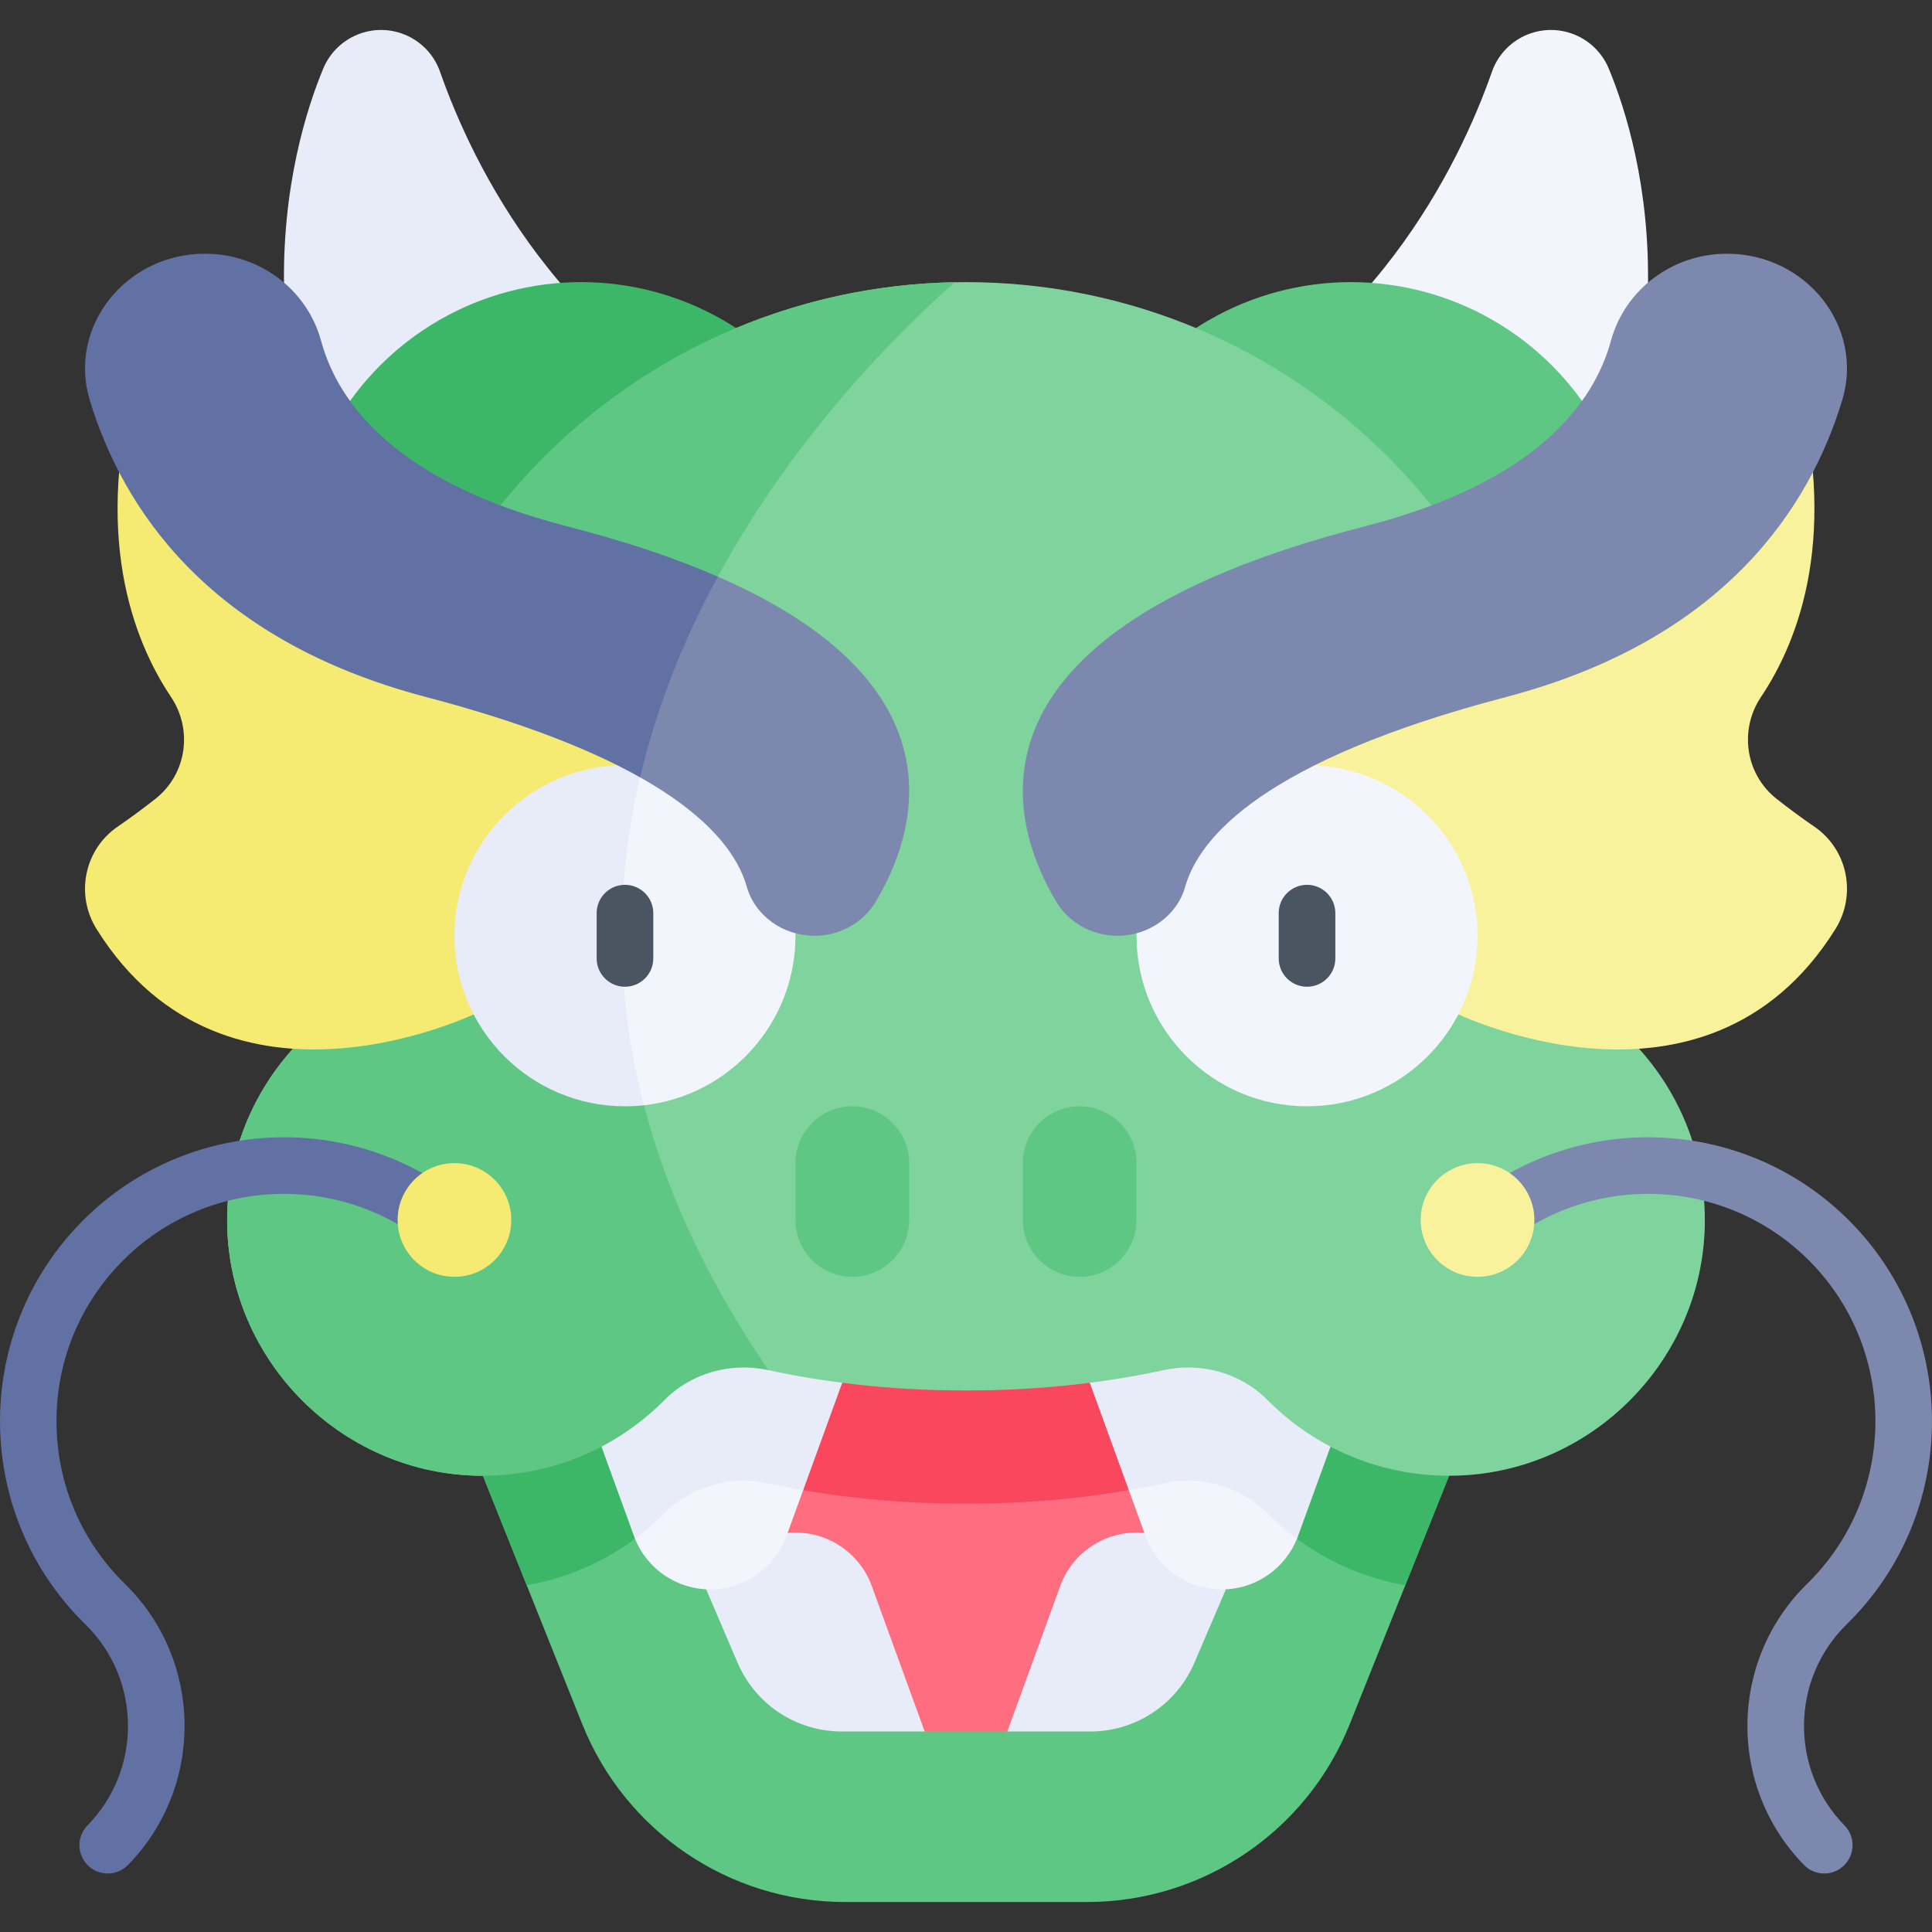 <svg id="Capa_1" enable-background="new 0 0 512 512" height="512" viewBox="0 0 512 512" width="512" xmlns="http://www.w3.org/2000/svg"><rect x="0" y="0" width="512" height="512" fill="#333333" stroke="none"/><g><path d="m109.092 177.714c-50.117-76.252-32.187-138.431-23.439-159.524 1.982-4.778 6.067-8.358 11.066-9.686 8.359-2.221 17.034 2.344 19.895 10.506 8.584 24.491 31.968 73.352 86.882 96.656z" fill="#e8ecf9"/><circle cx="154.013" cy="150.077" fill="#3cb767" r="75.313"/><path d="m402.908 177.714c50.117-76.252 32.187-138.431 23.438-159.524-1.982-4.778-6.067-8.358-11.066-9.686-8.359-2.221-17.034 2.344-19.895 10.506-8.584 24.491-31.968 73.352-86.882 96.656z" fill="#f3f5fc"/><circle cx="357.987" cy="150.077" fill="#5ec783" r="75.313"/><path d="m399.096 353.428-26.677 66.677-14.714 36.789c-11.393 28.487-38.98 47.162-69.647 47.162h-64.116c-30.668 0-58.255-18.675-69.647-47.162l-14.714-36.789-26.677-66.677z" fill="#5ec783"/><path d="m399.096 353.428-26.677 66.677c-14.164-2.451-26.817-9.292-36.519-19.075-7.172-7.242-17.644-10.082-27.587-7.912-13.424 2.921-31.028 5.381-52.313 5.381s-38.89-2.461-52.313-5.381c-9.942-2.17-20.415.67-27.587 7.912-9.703 9.783-22.356 16.624-36.519 19.075l-26.677-66.677z" fill="#3cb767"/><path d="m353.904 353.428-19.714 46.022-9.313 21.735-57.924 37.679h-21.906l-57.904-37.679-9.323-21.746-19.724-46.011z" fill="#ff6e80"/><path d="m353.904 353.428-19.714 46.022c-7.062-6.072-16.694-8.332-25.876-6.332-13.424 2.921-31.028 5.381-52.313 5.381s-38.89-2.461-52.313-5.381c-9.172-2-18.805.26-25.866 6.321l-19.725-46.012h195.807z" fill="#f9475e"/><path d="m245.047 458.864h-21.975c-12.003 0-22.856-7.152-27.587-18.185l-8.523-19.923 3.642-.451c1.54-4.251 4.341-7.792 7.872-10.263 3.531-2.481 7.812-3.891 12.333-3.891 9.042 0 17.124 5.652 20.215 14.154z" fill="#e8ecf9"/><path d="m324.873 421.184-8.358 19.495c-4.731 11.033-15.584 18.185-27.587 18.185h-21.975l14.024-38.56c1.55-4.251 4.341-7.792 7.872-10.263 3.541-2.481 7.822-3.891 12.343-3.891 9.042 0 17.114 5.652 20.205 14.154z" fill="#e8ecf9"/><path d="m233.404 338.364-10.213 28.087-10.343 13.333v15.124l-4.421 12.143c-1.54 4.251-4.341 7.792-7.872 10.272-3.531 2.481-7.812 3.891-12.333 3.891-8.792 0-16.654-5.331-19.935-13.423l.66-19.575-9.552-4.851-16.364-45.002h90.373z" fill="#f3f5fc"/><path d="m143.032 338.364h90.373l-20.555 56.544c-3.241-.57-6.301-1.17-9.162-1.79-9.942-2.17-20.415.67-27.587 7.912-2.431 2.451-5.041 4.712-7.812 6.762-.09-.24-.19-.49-.28-.74z" fill="#e8ecf9"/><path d="m368.968 338.364-16.364 45.002-8.892 10.302v14.124c-1.6 3.921-4.261 7.202-7.592 9.532-3.541 2.481-7.822 3.891-12.343 3.891-9.042 0-17.114-5.661-20.205-14.163l-4.421-12.143 2.04-13.503-12.383-14.954-10.213-28.087h90.373z" fill="#f3f5fc"/><path d="m368.968 338.364-24.976 68.688c-.09.25-.19.5-.28.74-2.771-2.05-5.381-4.311-7.812-6.762-7.172-7.242-17.644-10.082-27.587-7.912-2.861.62-5.922 1.22-9.162 1.79l-20.555-56.544z" fill="#e8ecf9"/><path d="m451.799 324.371c-.55 36.009-29.727 65.626-65.716 66.687-19.645.58-37.459-7.202-50.183-20.035-7.172-7.242-17.644-10.082-27.587-7.912-13.424 2.921-31.028 5.381-52.313 5.381s-38.89-2.461-52.313-5.381c0 0-.01 0-.03-.01l-10.162-7.572-65.526 35.559c-.68 0-1.36-.01-2.051-.03-35.989-1.06-65.166-30.678-65.716-66.687-.41-27.057 15.024-50.553 37.639-61.796v-29.647c0-37.46 13.023-71.878 34.789-98.975l.01-.01 62.446-47.012c17.884-7.472 37.439-11.753 57.945-12.133.99-.02 1.98-.03 2.971-.03 43.671 0 83.221 17.705 111.838 46.322 28.617 28.627 46.322 68.157 46.322 111.838v29.647c22.613 11.243 38.047 34.739 37.637 61.796z" fill="#7fd49d"/><path d="m203.657 363.1c-9.932-2.15-20.395.691-27.557 7.922-12.723 12.833-30.538 20.616-50.183 20.035-35.989-1.06-65.166-30.678-65.716-66.687-.41-27.057 15.024-50.553 37.639-61.796v-29.647c0-86.362 69.208-156.55 155.189-158.13-34.018 29.968-147.057 145.767-49.372 288.303z" fill="#5ec783"/><path d="m28.555 496.496c-1.892 0-3.785-.711-5.244-2.139-2.962-2.897-3.014-7.646-.117-10.608 14.53-14.855 14.266-38.763-.588-53.294-29.675-29.027-30.202-76.785-1.174-106.46 29.027-29.675 76.785-30.201 106.46-1.174 2.962 2.897 3.014 7.646.117 10.608-2.896 2.962-7.646 3.015-10.608.117-23.761-23.242-62.001-22.819-85.244.94-11.259 11.511-17.362 26.717-17.184 42.817.177 16.1 6.614 31.168 18.124 42.427 20.769 20.316 21.138 53.741.822 74.51-1.469 1.502-3.416 2.256-5.364 2.256z" fill="#6171a3"/><path d="m127.157 268.075s-66.981 33.491-101.556-21.852c-5.688-9.105-3.277-21.079 5.577-27.15 3.049-2.09 6.438-4.552 10.024-7.384 8.251-6.516 9.967-18.259 4.114-26.993-10.029-14.965-21.129-43.249-8.535-87.33l160.668 80.334z" fill="#f5ea72"/><path d="m210.809 247.991c0 23.256-17.564 42.411-40.15 44.912l-19.045-6.502-24.516-38.41 36.579-45.151c.65-.03 1.3-.04 1.95-.04 1.601 0 3.181.08 4.741.24 22.726 2.381 40.441 21.596 40.441 44.951z" fill="#f3f5fc"/><path d="m170.658 292.903c-1.65.19-3.331.28-5.031.28-24.956 0-45.191-20.235-45.191-45.192 0-24.956 20.235-45.191 45.191-45.191 1.601 0 3.181.08 4.741.24-6.821 27.117-8.182 57.375.29 89.863z" fill="#e8ecf9"/><path d="m232.044 239.009c-1.671 2.78-4.051 5.031-6.842 6.571-2.791 1.56-6.002 2.41-9.342 2.41-8.342 0-15.774-5.291-17.965-13.033-2.201-7.782-9.192-18.204-28.257-28.947l-7.982-13.593 6.982-33.028 21.596-6.572c66.136 28.848 52.363 68.618 41.81 86.192z" fill="#7c88ad"/><path d="m190.233 152.817c-8.662 15.964-16.044 33.799-20.595 53.194-12.763-7.192-30.938-14.513-56.704-21.286-58.245-15.284-80.66-50.683-89.133-78.65-5.891-19.445 9.493-38.84 30.528-38.84 14.534 0 27.067 9.553 30.758 23.086 4.461 16.384 19.645 37.469 65.407 49.222 15.683 4.032 28.807 8.503 39.739 13.274z" fill="#6171a3"/><path d="m384.843 268.075s66.981 33.491 101.556-21.852c5.688-9.105 3.277-21.079-5.577-27.15-3.049-2.09-6.438-4.552-10.024-7.384-8.251-6.516-9.967-18.259-4.114-26.993 10.029-14.965 21.129-43.249 8.535-87.33l-160.668 80.334z" fill="#f9f29d"/><circle cx="346.376" cy="247.992" fill="#f3f5fc" r="45.188"/><path d="m457.672 67.241c21.037 0 36.42 19.393 30.531 38.83-8.476 27.971-30.893 63.371-89.135 78.658-64.282 16.873-81.287 37.245-84.963 50.227-2.193 7.746-9.626 13.036-17.968 13.036-6.675 0-12.844-3.418-16.184-8.981-12.305-20.491-28.963-71.107 81.552-99.47 45.765-11.745 60.941-32.837 65.406-49.22 3.69-13.535 16.222-23.08 30.761-23.08z" fill="#7c88ad"/><path d="m225.879 338.368h-.008c-8.317 0-15.059-6.742-15.059-15.059v-15.07c0-8.317 6.742-15.059 15.059-15.059h.008c8.317 0 15.059 6.742 15.059 15.059v15.07c-.001 8.317-6.743 15.059-15.059 15.059z" fill="#5ec783"/><path d="m286.129 338.368h-.008c-8.317 0-15.059-6.742-15.059-15.059v-15.07c0-8.317 6.742-15.059 15.059-15.059h.008c8.317 0 15.059 6.742 15.059 15.059v15.07c0 8.317-6.742 15.059-15.059 15.059z" fill="#5ec783"/><circle cx="120.437" cy="323.305" fill="#f5ea72" r="15.063"/><path d="m483.445 496.496c-1.949 0-3.895-.754-5.364-2.256-20.316-20.769-19.946-54.194.822-74.51 23.761-23.242 24.182-61.482.94-85.244-23.243-23.759-61.481-24.181-85.244-.94-2.962 2.899-7.712 2.844-10.608-.117-2.897-2.962-2.844-7.711.117-10.608 29.675-29.026 77.434-28.501 106.46 1.174 29.028 29.675 28.501 77.434-1.174 106.46-14.854 14.531-15.118 38.438-.588 53.294 2.897 2.962 2.844 7.711-.117 10.608-1.459 1.428-3.353 2.139-5.244 2.139z" fill="#7c88ad"/><circle cx="391.563" cy="323.305" fill="#f9f29d" r="15.063"/><g><g><path d="m165.625 261.495c-4.144 0-7.502-3.358-7.502-7.502v-12.003c0-4.144 3.358-7.502 7.502-7.502s7.502 3.358 7.502 7.502v12.003c0 4.144-3.359 7.502-7.502 7.502z" fill="#495560"/></g><g><path d="m346.375 261.495c-4.144 0-7.502-3.358-7.502-7.502v-12.003c0-4.144 3.358-7.502 7.502-7.502s7.502 3.358 7.502 7.502v12.003c0 4.144-3.358 7.502-7.502 7.502z" fill="#495560"/></g></g></g></svg>